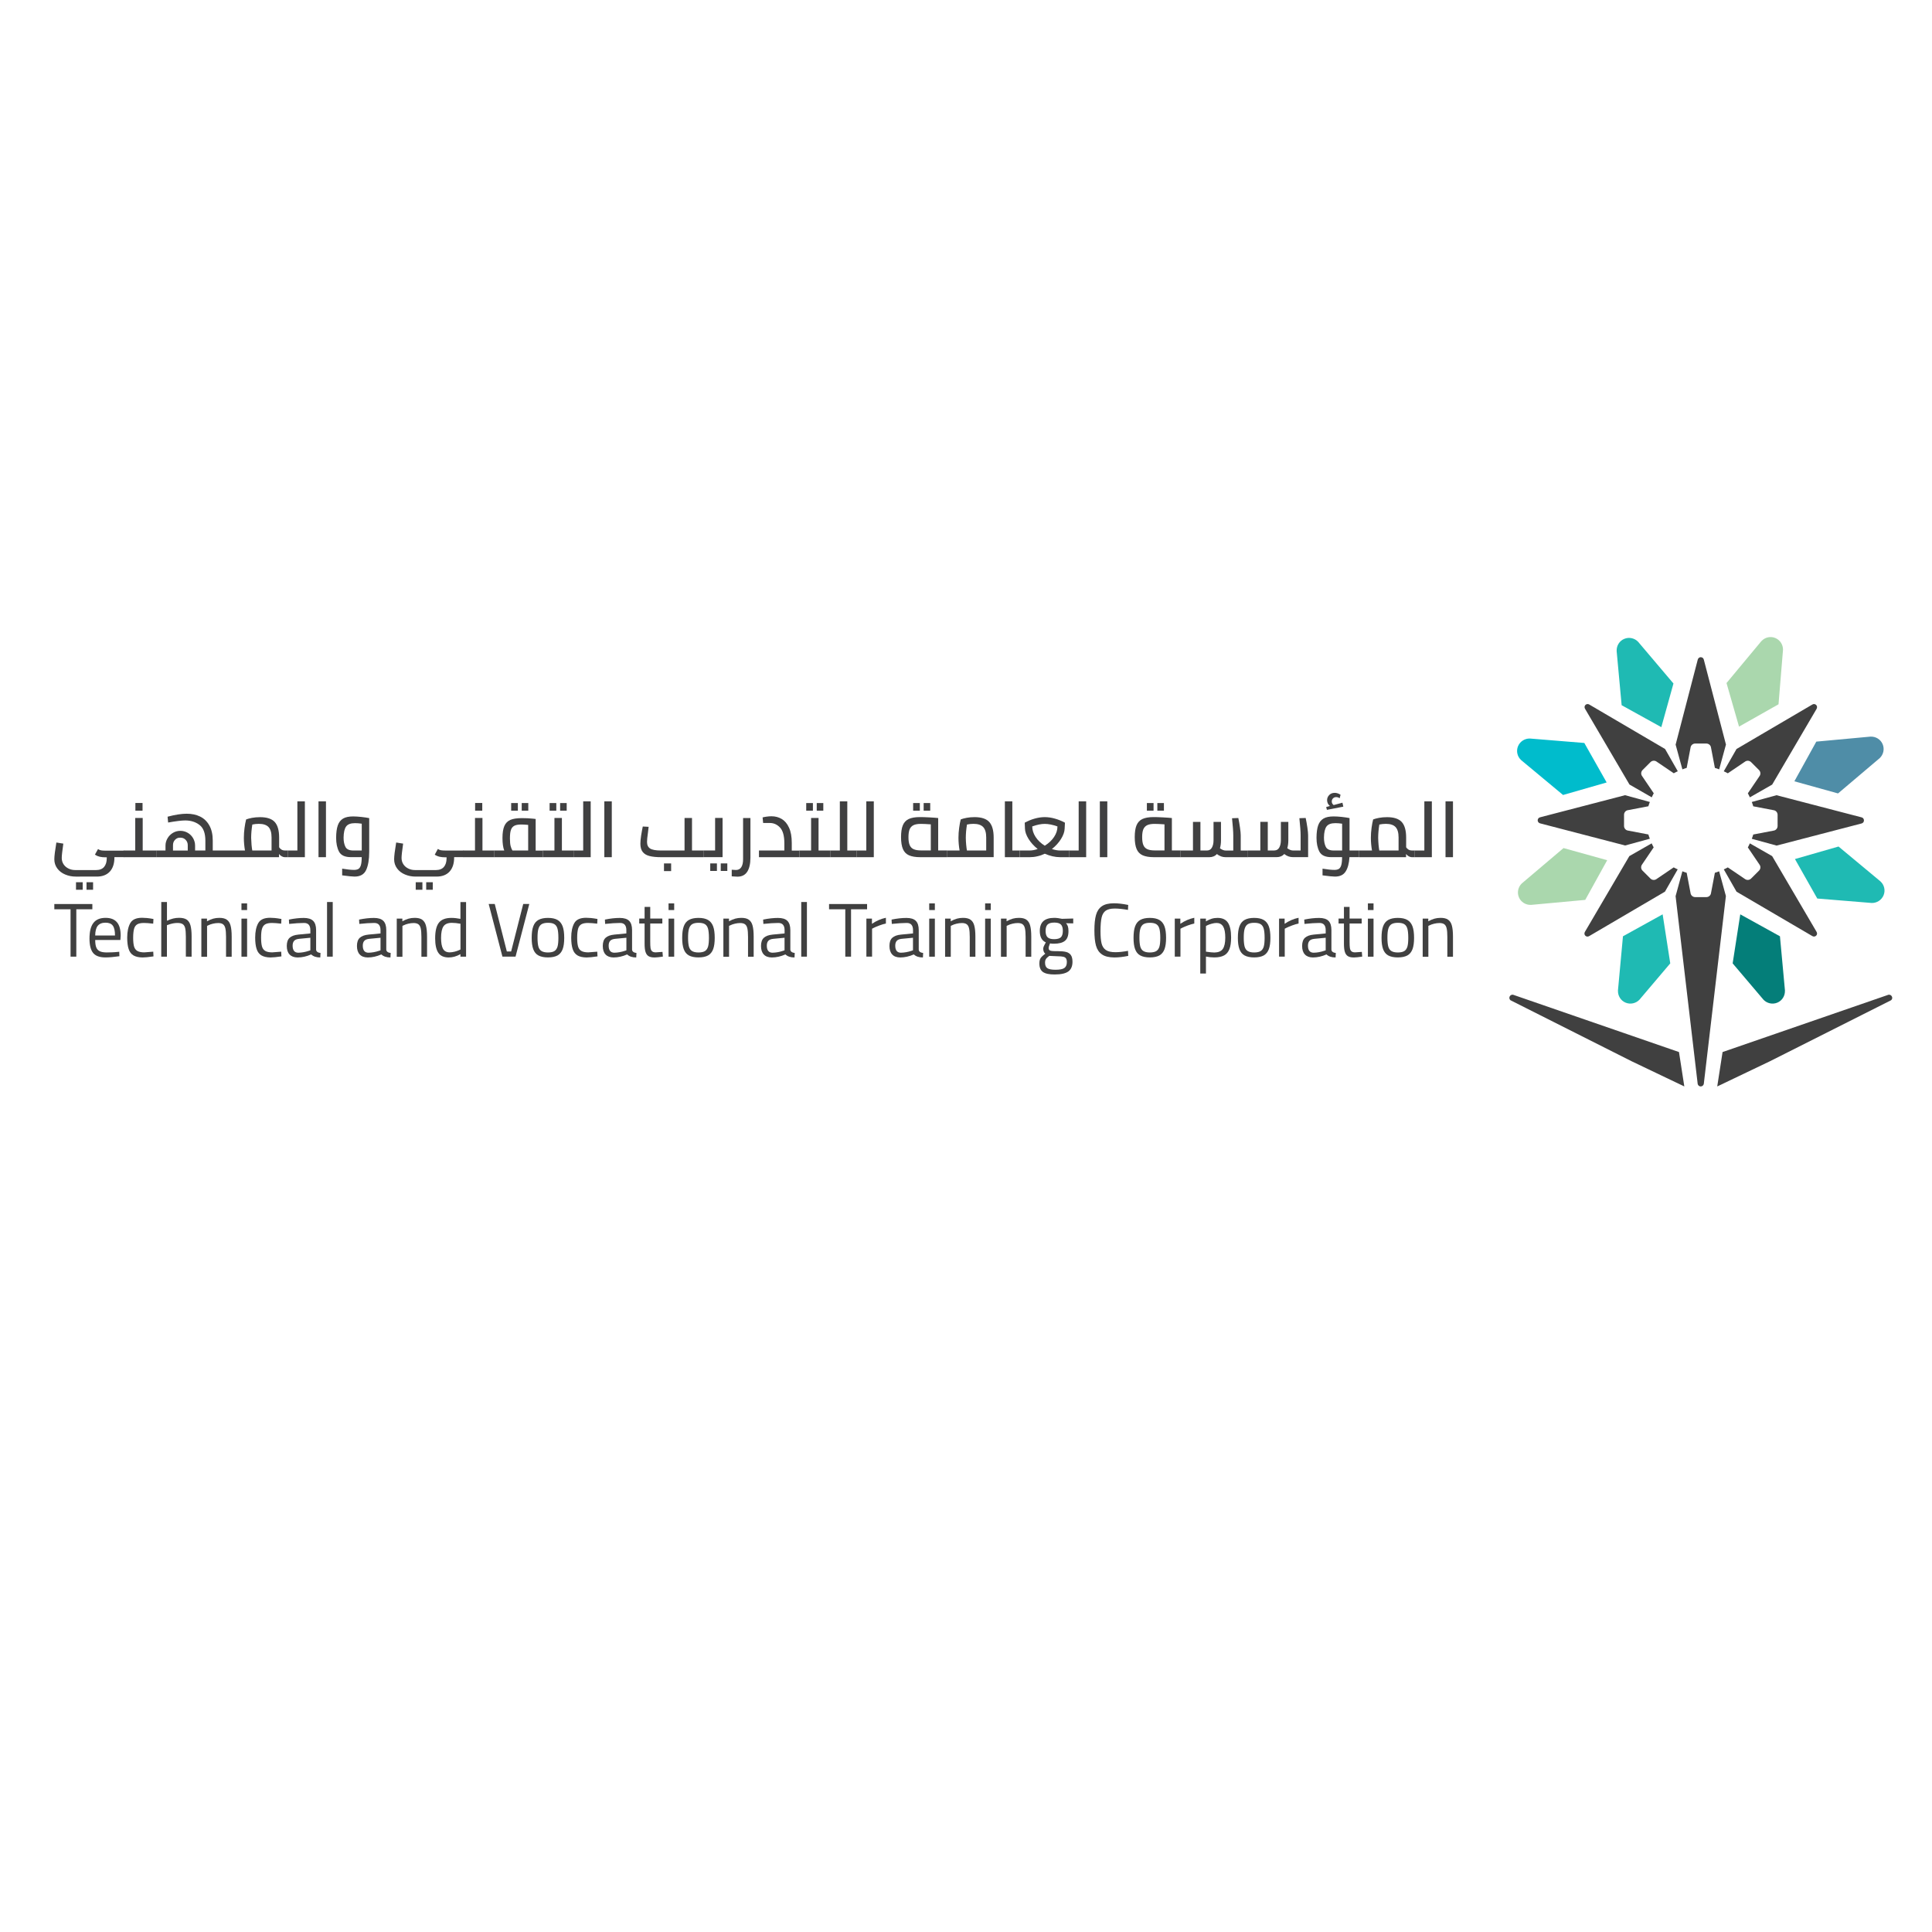 <?xml version="1.0" encoding="utf-8"?>
<!-- Generator: Adobe Illustrator 28.0.0, SVG Export Plug-In . SVG Version: 6.00 Build 0)  -->
<svg version="1.1" id="Layer_1" xmlns="http://www.w3.org/2000/svg" xmlns:xlink="http://www.w3.org/1999/xlink" x="0px" y="0px"
	 viewBox="0 0 500 500" style="enable-background:new 0 0 500 500;" xml:space="preserve">
<style type="text/css">
	.st0{fill:#404040;}
	.st1{fill:#404041;}
	.st2{fill:#AAD7AD;}
	.st3{fill:#4F8DA7;}
	.st4{fill:#1FBAB3;}
	.st5{fill:#047E79;}
	.st6{fill:#00BCCC;}
</style>
<g>
	<g>
		<g>
			<path class="st0" d="M18.26,235.32h-4.2v-1.36h9.84v1.36h-4.15v12.26h-1.49V235.32z"/>
			<path class="st0" d="M24.09,246.61c-0.62-0.77-0.93-2.01-0.93-3.69c0-1.83,0.33-3.18,1.01-4.06c0.66-0.87,1.72-1.32,3.15-1.32
				c1.32,0,2.29,0.38,2.94,1.13c0.65,0.75,0.97,1.91,0.97,3.48l-0.08,1.12h-6.51c0,0.82,0.09,1.45,0.27,1.91
				c0.18,0.45,0.48,0.79,0.91,1c0.42,0.2,1.02,0.31,1.78,0.31c0.38,0,0.82-0.01,1.32-0.03s0.95-0.04,1.36-0.09l0.58-0.06l0.04,1.16
				c-1.46,0.21-2.67,0.31-3.62,0.31C25.78,247.78,24.72,247.39,24.09,246.61z M29.76,242.09c0-1.2-0.19-2.05-0.58-2.55
				c-0.38-0.51-1.01-0.75-1.87-0.75c-0.91,0-1.57,0.27-2.01,0.8c-0.43,0.53-0.65,1.37-0.66,2.51h5.12V242.09z"/>
			<path class="st0" d="M34.54,247.26c-0.58-0.34-1-0.9-1.24-1.64c-0.25-0.74-0.38-1.73-0.38-2.97c0-1.56,0.27-2.81,0.79-3.74
				c0.52-0.93,1.54-1.39,3.06-1.39c0.4,0,0.8,0.02,1.22,0.06c0.42,0.04,1,0.12,1.72,0.25l-0.06,1.21c-1.04-0.12-1.83-0.18-2.38-0.18
				c-0.75,0-1.32,0.11-1.73,0.34c-0.4,0.23-0.69,0.62-0.84,1.16c-0.15,0.54-0.24,1.32-0.24,2.34c0,0.96,0.08,1.7,0.23,2.24
				c0.15,0.53,0.44,0.92,0.85,1.16c0.41,0.24,1.02,0.37,1.8,0.37l2.32-0.18l0.06,1.22c-1.26,0.19-2.2,0.28-2.83,0.28
				C35.9,247.78,35.12,247.6,34.54,247.26z"/>
			<path class="st0" d="M41.74,233.44h1.47v4.85c0.58-0.27,1.12-0.45,1.61-0.58c0.49-0.12,1-0.18,1.51-0.18
				c0.85,0,1.52,0.15,1.98,0.46c0.46,0.31,0.8,0.81,0.99,1.51c0.19,0.7,0.29,1.65,0.29,2.88v5.2H48.1v-5.16
				c0-0.97-0.06-1.7-0.17-2.19c-0.11-0.49-0.32-0.84-0.63-1.05c-0.31-0.21-0.76-0.32-1.37-0.32c-0.75,0-1.53,0.15-2.35,0.45
				l-0.38,0.14v8.14h-1.47L41.74,233.44z"/>
			<path class="st0" d="M52.11,237.74h1.46v0.69c0.59-0.33,1.13-0.55,1.63-0.69c0.49-0.13,1.01-0.2,1.55-0.2
				c0.84,0,1.49,0.15,1.95,0.48c0.46,0.32,0.79,0.82,0.97,1.51c0.19,0.69,0.29,1.65,0.29,2.87v5.2H58.5v-5.16
				c0-0.93-0.06-1.65-0.17-2.15s-0.31-0.86-0.6-1.08c-0.29-0.22-0.71-0.33-1.26-0.33c-0.44,0-0.91,0.06-1.37,0.17
				c-0.46,0.11-0.84,0.24-1.13,0.39l-0.38,0.18v7.99h-1.48V237.74z"/>
			<path class="st0" d="M62.49,233.8h1.46v1.72h-1.46V233.8z M62.49,237.74h1.46v9.85h-1.46V237.74z"/>
			<path class="st0" d="M67.66,247.26c-0.58-0.34-1-0.9-1.24-1.64c-0.25-0.74-0.38-1.73-0.38-2.97c0-1.56,0.27-2.81,0.79-3.74
				s1.54-1.39,3.06-1.39c0.4,0,0.8,0.02,1.22,0.06c0.42,0.04,1,0.12,1.72,0.25l-0.06,1.21c-1.04-0.12-1.83-0.18-2.38-0.18
				c-0.75,0-1.32,0.11-1.73,0.34c-0.4,0.23-0.69,0.62-0.85,1.16c-0.17,0.54-0.24,1.32-0.24,2.34c0,0.96,0.08,1.7,0.23,2.24
				c0.15,0.53,0.44,0.92,0.85,1.16c0.41,0.24,1.02,0.37,1.8,0.37l2.32-0.18l0.06,1.22c-1.26,0.19-2.2,0.28-2.83,0.28
				C69.02,247.78,68.25,247.6,67.66,247.26z"/>
			<path class="st0" d="M74.93,247.01c-0.48-0.51-0.71-1.25-0.71-2.2c0-0.94,0.24-1.65,0.72-2.1c0.48-0.45,1.24-0.74,2.29-0.84
				l3.09-0.3v-0.84c0-1.25-0.54-1.87-1.62-1.87c-1.06,0-2.36,0.09-3.87,0.25l-0.06-1.12c1.41-0.29,2.69-0.43,3.84-0.43
				c1.12,0,1.93,0.25,2.44,0.76c0.51,0.51,0.76,1.31,0.76,2.41v5.04c0.04,0.49,0.42,0.77,1.14,0.86l-0.06,1.16
				c-1.04,0-1.82-0.27-2.35-0.79c-1.17,0.52-2.35,0.79-3.54,0.79C76.1,247.78,75.41,247.52,74.93,247.01z M79.87,246.09l0.45-0.15
				v-3.25l-2.91,0.28c-0.59,0.06-1.02,0.22-1.28,0.51c-0.27,0.29-0.4,0.71-0.4,1.26c0,1.21,0.5,1.82,1.49,1.82
				C78.11,246.54,79,246.38,79.87,246.09z"/>
			<path class="st0" d="M84.64,233.44h1.47v14.14h-1.47V233.44z"/>
			<path class="st0" d="M93.09,247.01c-0.48-0.51-0.71-1.25-0.71-2.2c0-0.94,0.24-1.65,0.72-2.1c0.48-0.45,1.24-0.74,2.29-0.84
				l3.09-0.3v-0.84c0-1.25-0.54-1.87-1.62-1.87c-1.06,0-2.36,0.09-3.87,0.25l-0.06-1.12c1.41-0.29,2.69-0.43,3.84-0.43
				c1.12,0,1.93,0.25,2.44,0.76c0.51,0.51,0.76,1.31,0.76,2.41v5.04c0.04,0.49,0.42,0.77,1.14,0.86l-0.06,1.16
				c-1.04,0-1.82-0.27-2.35-0.79c-1.17,0.52-2.35,0.79-3.54,0.79C94.25,247.78,93.56,247.52,93.09,247.01z M98.03,246.09l0.45-0.15
				v-3.25l-2.91,0.28c-0.59,0.06-1.02,0.22-1.28,0.51c-0.27,0.29-0.4,0.71-0.4,1.26c0,1.21,0.5,1.82,1.49,1.82
				C96.27,246.54,97.15,246.38,98.03,246.09z"/>
			<path class="st0" d="M102.67,237.74h1.46v0.69c0.59-0.33,1.13-0.55,1.63-0.69c0.49-0.13,1.01-0.2,1.55-0.2
				c0.84,0,1.49,0.15,1.95,0.48c0.45,0.32,0.79,0.82,0.97,1.51c0.19,0.69,0.29,1.65,0.29,2.87v5.2h-1.46v-5.16
				c0-0.93-0.06-1.65-0.17-2.15s-0.31-0.86-0.6-1.08c-0.29-0.22-0.71-0.33-1.26-0.33c-0.44,0-0.91,0.06-1.37,0.17
				s-0.84,0.24-1.13,0.39l-0.38,0.18v7.99h-1.47v-9.85H102.67z"/>
			<path class="st0" d="M113.43,246.57c-0.54-0.81-0.81-2.05-0.81-3.73c0-1.88,0.32-3.23,0.97-4.05c0.65-0.83,1.73-1.24,3.22-1.24
				c0.75,0,1.53,0.09,2.35,0.25v-4.35h1.46v14.14h-1.46v-0.66c-1.01,0.58-2.03,0.86-3.06,0.86
				C114.86,247.78,113.96,247.38,113.43,246.57z M117.63,246.3c0.44-0.11,0.83-0.24,1.14-0.39l0.4-0.18v-6.67
				c-0.85-0.15-1.59-0.23-2.22-0.23c-1.04,0-1.76,0.3-2.18,0.91c-0.41,0.6-0.62,1.6-0.62,2.99c0,1.27,0.17,2.21,0.5,2.82
				c0.33,0.61,0.92,0.92,1.74,0.92C116.76,246.46,117.17,246.41,117.63,246.3z"/>
			<path class="st0" d="M126.47,233.95h1.57l3.13,12.29h1.11l3.13-12.29h1.57l-3.56,13.63h-3.39L126.47,233.95z"/>
			<path class="st0" d="M139.32,247.26c-0.62-0.34-1.05-0.89-1.32-1.63c-0.27-0.73-0.4-1.7-0.4-2.91c0-1.25,0.13-2.25,0.41-3
				c0.28-0.75,0.72-1.31,1.34-1.65c0.62-0.34,1.44-0.52,2.46-0.52c1.04,0,1.86,0.18,2.47,0.53c0.61,0.35,1.05,0.91,1.33,1.65
				c0.28,0.75,0.41,1.75,0.41,2.99c0,1.21-0.13,2.18-0.4,2.91c-0.27,0.73-0.7,1.27-1.31,1.63c-0.61,0.34-1.45,0.52-2.51,0.52
				C140.77,247.78,139.94,247.6,139.32,247.26z M143.49,246.13c0.38-0.24,0.64-0.63,0.8-1.16c0.15-0.53,0.22-1.28,0.22-2.26
				c0-1.02-0.08-1.82-0.23-2.36c-0.15-0.55-0.42-0.94-0.81-1.18s-0.93-0.35-1.64-0.35c-0.71,0-1.26,0.12-1.65,0.35
				c-0.39,0.23-0.66,0.63-0.83,1.18s-0.24,1.34-0.24,2.36c0,0.96,0.08,1.7,0.22,2.25c0.15,0.54,0.42,0.93,0.81,1.17
				c0.39,0.24,0.95,0.37,1.68,0.37C142.57,246.49,143.12,246.37,143.49,246.13z"/>
			<path class="st0" d="M149.45,247.26c-0.58-0.34-1-0.9-1.24-1.64c-0.25-0.74-0.38-1.73-0.38-2.97c0-1.56,0.27-2.81,0.79-3.74
				s1.54-1.39,3.06-1.39c0.4,0,0.8,0.02,1.22,0.06c0.42,0.04,1,0.12,1.72,0.25l-0.06,1.21c-1.04-0.12-1.83-0.18-2.38-0.18
				c-0.75,0-1.32,0.11-1.73,0.34c-0.4,0.23-0.69,0.62-0.84,1.16c-0.15,0.54-0.24,1.32-0.24,2.34c0,0.96,0.08,1.7,0.23,2.24
				c0.15,0.53,0.44,0.92,0.85,1.16c0.41,0.24,1.02,0.37,1.8,0.37l2.32-0.18l0.06,1.22c-1.26,0.19-2.2,0.28-2.83,0.28
				C150.8,247.78,150.03,247.6,149.45,247.26z"/>
			<path class="st0" d="M156.71,247.01c-0.48-0.51-0.71-1.25-0.71-2.2c0-0.94,0.24-1.65,0.72-2.1c0.48-0.45,1.24-0.74,2.29-0.84
				l3.09-0.3v-0.84c0-1.25-0.54-1.87-1.62-1.87c-1.06,0-2.36,0.09-3.87,0.25l-0.06-1.12c1.41-0.29,2.69-0.43,3.84-0.43
				c1.12,0,1.93,0.25,2.44,0.76c0.51,0.51,0.75,1.31,0.75,2.41v5.04c0.04,0.49,0.42,0.77,1.14,0.86l-0.06,1.16
				c-1.04,0-1.82-0.27-2.35-0.79c-1.17,0.52-2.35,0.79-3.54,0.79C157.87,247.78,157.19,247.52,156.71,247.01z M161.66,246.09
				l0.45-0.15v-3.25l-2.91,0.28c-0.59,0.06-1.02,0.22-1.28,0.51c-0.27,0.29-0.4,0.71-0.4,1.26c0,1.21,0.5,1.82,1.49,1.82
				C159.9,246.54,160.77,246.38,161.66,246.09z"/>
			<path class="st0" d="M167.87,247.47c-0.38-0.22-0.64-0.59-0.81-1.11c-0.17-0.52-0.24-1.24-0.24-2.18V239h-1.39v-1.28h1.39v-3.01
				h1.46v3.01h3.13V239h-3.13v4.7c0,0.73,0.02,1.28,0.08,1.65c0.06,0.37,0.18,0.64,0.39,0.83c0.2,0.19,0.52,0.29,0.95,0.29
				l1.75-0.12l0.1,1.22c-0.93,0.14-1.64,0.22-2.1,0.22C168.77,247.8,168.25,247.69,167.87,247.47z"/>
			<path class="st0" d="M173.02,233.8h1.46v1.72h-1.46V233.8z M173.02,237.74h1.46v9.85h-1.46V237.74z"/>
			<path class="st0" d="M178.27,247.26c-0.62-0.34-1.05-0.89-1.32-1.63c-0.27-0.73-0.4-1.7-0.4-2.91c0-1.25,0.13-2.25,0.41-3
				c0.28-0.75,0.72-1.31,1.34-1.65c0.62-0.34,1.44-0.52,2.46-0.52c1.04,0,1.86,0.18,2.47,0.53s1.05,0.91,1.33,1.65
				c0.28,0.75,0.41,1.75,0.41,2.99c0,1.21-0.13,2.18-0.4,2.91c-0.27,0.73-0.7,1.27-1.31,1.63c-0.61,0.34-1.45,0.52-2.51,0.52
				C179.72,247.78,178.89,247.6,178.27,247.26z M182.45,246.13c0.38-0.24,0.64-0.63,0.8-1.16c0.15-0.53,0.22-1.28,0.22-2.26
				c0-1.02-0.08-1.82-0.23-2.36c-0.15-0.55-0.43-0.94-0.81-1.18c-0.38-0.23-0.93-0.35-1.64-0.35s-1.26,0.12-1.65,0.35
				s-0.66,0.63-0.83,1.18c-0.17,0.55-0.24,1.34-0.24,2.36c0,0.96,0.08,1.7,0.22,2.25c0.15,0.54,0.42,0.93,0.81,1.17
				c0.39,0.24,0.95,0.37,1.68,0.37C181.52,246.49,182.07,246.37,182.45,246.13z"/>
			<path class="st0" d="M187.2,237.74h1.46v0.69c0.59-0.33,1.13-0.55,1.63-0.69c0.49-0.13,1.01-0.2,1.55-0.2
				c0.84,0,1.49,0.15,1.95,0.48c0.46,0.32,0.79,0.82,0.97,1.51c0.19,0.69,0.29,1.65,0.29,2.87v5.2h-1.46v-5.16
				c0-0.93-0.06-1.65-0.17-2.15c-0.11-0.5-0.31-0.86-0.6-1.08c-0.29-0.22-0.71-0.33-1.26-0.33c-0.44,0-0.91,0.06-1.37,0.17
				c-0.46,0.11-0.84,0.24-1.13,0.39l-0.38,0.18v7.99h-1.47v-9.85H187.2z"/>
			<path class="st0" d="M197.66,247.01c-0.48-0.51-0.71-1.25-0.71-2.2c0-0.94,0.24-1.65,0.72-2.1c0.48-0.45,1.24-0.74,2.29-0.84
				l3.09-0.3v-0.84c0-1.25-0.54-1.87-1.62-1.87c-1.06,0-2.36,0.09-3.87,0.25l-0.06-1.12c1.41-0.29,2.69-0.43,3.84-0.43
				c1.12,0,1.93,0.25,2.44,0.76c0.51,0.51,0.76,1.31,0.76,2.41v5.04c0.04,0.49,0.42,0.77,1.14,0.86l-0.06,1.16
				c-1.04,0-1.82-0.27-2.35-0.79c-1.17,0.52-2.35,0.79-3.54,0.79C198.82,247.78,198.12,247.52,197.66,247.01z M202.59,246.09
				l0.45-0.15v-3.25l-2.91,0.28c-0.59,0.06-1.02,0.22-1.28,0.51c-0.27,0.29-0.4,0.71-0.4,1.26c0,1.21,0.5,1.82,1.49,1.82
				C200.83,246.54,201.72,246.38,202.59,246.09z"/>
			<path class="st0" d="M207.36,233.44h1.47v14.14h-1.47V233.44z"/>
			<path class="st0" d="M218.76,235.32h-4.2v-1.36h9.84v1.36h-4.15v12.26h-1.49V235.32z"/>
			<path class="st0" d="M224.2,237.74h1.46v1.34c1.13-0.77,2.34-1.3,3.61-1.56v1.49c-0.51,0.1-1.06,0.27-1.66,0.49
				c-0.6,0.22-1.07,0.42-1.43,0.6l-0.49,0.25v7.23h-1.47v-9.84H224.2z"/>
			<path class="st0" d="M230.9,247.01c-0.48-0.51-0.71-1.25-0.71-2.2c0-0.94,0.24-1.65,0.72-2.1c0.48-0.45,1.24-0.74,2.29-0.84
				l3.09-0.3v-0.84c0-1.25-0.54-1.87-1.62-1.87c-1.06,0-2.36,0.09-3.87,0.25l-0.06-1.12c1.41-0.29,2.69-0.43,3.84-0.43
				c1.12,0,1.93,0.25,2.44,0.76s0.75,1.31,0.75,2.41v5.04c0.04,0.49,0.42,0.77,1.14,0.86l-0.06,1.16c-1.04,0-1.82-0.27-2.35-0.79
				c-1.17,0.52-2.35,0.79-3.54,0.79C232.05,247.78,231.36,247.52,230.9,247.01z M235.83,246.09l0.45-0.15v-3.25l-2.91,0.28
				c-0.59,0.06-1.02,0.22-1.28,0.51c-0.27,0.29-0.4,0.71-0.4,1.26c0,1.21,0.5,1.82,1.49,1.82
				C234.07,246.54,234.96,246.38,235.83,246.09z"/>
			<path class="st0" d="M240.48,233.8h1.46v1.72h-1.46V233.8z M240.48,237.74h1.46v9.85h-1.46V237.74z"/>
			<path class="st0" d="M244.58,237.74h1.46v0.69c0.59-0.33,1.13-0.55,1.63-0.69c0.49-0.13,1.01-0.2,1.55-0.2
				c0.84,0,1.49,0.15,1.95,0.48c0.46,0.32,0.79,0.82,0.97,1.51c0.19,0.69,0.29,1.65,0.29,2.87v5.2h-1.46v-5.16
				c0-0.93-0.06-1.65-0.17-2.15c-0.11-0.5-0.31-0.86-0.6-1.08c-0.29-0.22-0.71-0.33-1.26-0.33c-0.44,0-0.91,0.06-1.37,0.17
				c-0.46,0.11-0.84,0.24-1.13,0.39l-0.38,0.18v7.99h-1.47v-9.85H244.58z"/>
			<path class="st0" d="M254.95,233.8h1.46v1.72h-1.46V233.8z M254.95,237.74h1.46v9.85h-1.46V237.74z"/>
			<path class="st0" d="M259.04,237.74h1.46v0.69c0.59-0.33,1.13-0.55,1.63-0.69c0.49-0.13,1.01-0.2,1.55-0.2
				c0.84,0,1.49,0.15,1.95,0.48c0.46,0.32,0.79,0.82,0.97,1.51c0.19,0.69,0.29,1.65,0.29,2.87v5.2h-1.46v-5.16
				c0-0.93-0.06-1.65-0.17-2.15s-0.31-0.86-0.6-1.08c-0.29-0.22-0.71-0.33-1.26-0.33c-0.44,0-0.91,0.06-1.37,0.17
				s-0.84,0.24-1.13,0.39l-0.38,0.18v7.99h-1.47v-9.85H259.04z"/>
			<path class="st0" d="M269.91,251.55c-0.61-0.44-0.92-1.17-0.92-2.19c0-0.42,0.04-0.76,0.14-1.03s0.25-0.51,0.46-0.72
				c0.21-0.21,0.52-0.48,0.94-0.81c-0.19-0.12-0.32-0.3-0.41-0.53c-0.09-0.23-0.13-0.49-0.13-0.75c0-0.17,0.04-0.35,0.12-0.56
				c0.08-0.2,0.27-0.56,0.55-1.07c-1.04-0.45-1.56-1.44-1.56-2.96c0-1.14,0.31-1.99,0.93-2.55c0.62-0.55,1.55-0.84,2.8-0.84
				c0.61,0,1.27,0.09,2.01,0.25l2.91-0.08v1.26l-1.87-0.04c0.22,0.22,0.39,0.5,0.49,0.82s0.15,0.73,0.15,1.23c0,1.17-0.3,2-0.91,2.5
				c-0.61,0.5-1.56,0.75-2.86,0.75c-0.41,0-0.74-0.02-1.01-0.08c-0.11,0.27-0.19,0.49-0.25,0.69c-0.07,0.2-0.1,0.37-0.1,0.51
				c0,0.34,0.13,0.56,0.41,0.66c0.27,0.1,0.69,0.15,1.25,0.15h0.76c0.86,0,1.56,0.07,2.09,0.2s0.94,0.4,1.23,0.8
				c0.29,0.4,0.43,0.99,0.43,1.74c0,1.14-0.35,1.97-1.06,2.5c-0.71,0.52-1.88,0.79-3.51,0.79
				C271.56,252.21,270.52,251.98,269.91,251.55z M275.45,250.52c0.43-0.3,0.65-0.81,0.65-1.53c0-0.42-0.08-0.74-0.22-0.95
				c-0.14-0.21-0.39-0.37-0.73-0.44c-0.34-0.08-0.83-0.12-1.47-0.12l-2.13-0.1c-0.43,0.31-0.73,0.59-0.87,0.83
				c-0.15,0.23-0.22,0.55-0.22,0.94c0,0.69,0.2,1.15,0.6,1.42c0.4,0.27,1.11,0.4,2.11,0.4
				C274.26,250.97,275.02,250.82,275.45,250.52z M274.55,242.57c0.34-0.33,0.51-0.89,0.51-1.67c0-0.77-0.17-1.33-0.51-1.65
				c-0.34-0.33-0.91-0.49-1.69-0.49c-0.82,0-1.39,0.17-1.74,0.5c-0.34,0.33-0.52,0.89-0.52,1.66s0.18,1.33,0.52,1.65
				c0.34,0.33,0.92,0.49,1.73,0.49C273.63,243.05,274.21,242.89,274.55,242.57z"/>
			<path class="st0" d="M285.18,247c-0.75-0.52-1.26-1.27-1.54-2.27s-0.41-2.31-0.41-3.96c0-1.63,0.13-2.94,0.41-3.95
				s0.77-1.76,1.51-2.28s1.77-0.77,3.14-0.77c1.06,0,2.29,0.14,3.69,0.43l-0.06,1.28c-1.33-0.23-2.47-0.35-3.43-0.35
				c-1.03,0-1.8,0.19-2.32,0.55s-0.89,0.96-1.07,1.77c-0.19,0.82-0.29,1.99-0.29,3.54c0,1.34,0.09,2.39,0.27,3.14
				c0.18,0.75,0.54,1.33,1.1,1.72c0.55,0.39,1.38,0.58,2.5,0.58c0.91,0,1.99-0.12,3.25-0.35l0.06,1.3
				c-1.35,0.28-2.55,0.41-3.59,0.41C286.99,247.78,285.93,247.52,285.18,247z"/>
			<path class="st0" d="M295.08,247.26c-0.62-0.34-1.05-0.89-1.32-1.63c-0.27-0.73-0.4-1.7-0.4-2.91c0-1.25,0.13-2.25,0.41-3
				c0.28-0.75,0.72-1.31,1.34-1.65c0.62-0.34,1.44-0.52,2.46-0.52c1.04,0,1.86,0.18,2.47,0.53c0.61,0.35,1.05,0.91,1.33,1.65
				c0.28,0.75,0.41,1.75,0.41,2.99c0,1.21-0.13,2.18-0.4,2.91c-0.27,0.73-0.7,1.27-1.31,1.63c-0.61,0.34-1.45,0.52-2.51,0.52
				C296.54,247.78,295.7,247.6,295.08,247.26z M299.26,246.13c0.38-0.24,0.64-0.63,0.8-1.16c0.15-0.53,0.22-1.28,0.22-2.26
				c0-1.02-0.08-1.82-0.23-2.36c-0.15-0.55-0.42-0.94-0.81-1.18c-0.38-0.23-0.93-0.35-1.64-0.35s-1.26,0.12-1.65,0.35
				c-0.39,0.23-0.66,0.63-0.83,1.18c-0.17,0.55-0.24,1.34-0.24,2.36c0,0.96,0.08,1.7,0.22,2.25c0.15,0.54,0.42,0.93,0.81,1.17
				s0.95,0.37,1.68,0.37C298.33,246.49,298.88,246.37,299.26,246.13z"/>
			<path class="st0" d="M304.01,237.74h1.46v1.34c1.13-0.77,2.34-1.3,3.61-1.56v1.49c-0.51,0.1-1.06,0.27-1.66,0.49
				c-0.6,0.22-1.07,0.42-1.43,0.6l-0.49,0.25v7.23h-1.47v-9.84H304.01z"/>
			<path class="st0" d="M310.63,237.74h1.46v0.71c0.51-0.3,1.01-0.53,1.48-0.68c0.48-0.15,0.99-0.22,1.53-0.22
				c1.22,0,2.11,0.4,2.67,1.21c0.55,0.81,0.84,2.09,0.84,3.85c0,1.25-0.14,2.25-0.43,3c-0.29,0.75-0.75,1.31-1.38,1.65
				s-1.47,0.52-2.55,0.52c-0.73,0-1.45-0.08-2.15-0.22v4.39h-1.47L310.63,237.74L310.63,237.74z M316.45,245.6
				c0.43-0.61,0.65-1.58,0.65-2.93c0-1.34-0.19-2.3-0.56-2.91c-0.38-0.6-0.94-0.9-1.7-0.9c-0.38,0-0.79,0.07-1.23,0.19
				c-0.44,0.12-0.82,0.25-1.13,0.4l-0.38,0.2v6.64c0.97,0.14,1.69,0.22,2.17,0.22C315.29,246.49,316.02,246.2,316.45,245.6z"/>
			<path class="st0" d="M322.08,247.26c-0.62-0.34-1.05-0.89-1.32-1.63c-0.27-0.73-0.4-1.7-0.4-2.91c0-1.25,0.13-2.25,0.41-3
				c0.28-0.75,0.72-1.31,1.34-1.65c0.62-0.34,1.44-0.52,2.46-0.52c1.04,0,1.86,0.18,2.47,0.53s1.05,0.91,1.33,1.65
				c0.28,0.75,0.41,1.75,0.41,2.99c0,1.21-0.13,2.18-0.4,2.91c-0.27,0.73-0.7,1.27-1.31,1.63c-0.61,0.34-1.45,0.52-2.51,0.52
				C323.53,247.78,322.7,247.6,322.08,247.26z M326.26,246.13c0.38-0.24,0.64-0.63,0.8-1.16c0.15-0.53,0.22-1.28,0.22-2.26
				c0-1.02-0.08-1.82-0.23-2.36c-0.15-0.55-0.43-0.94-0.81-1.18c-0.38-0.23-0.93-0.35-1.64-0.35s-1.26,0.12-1.65,0.35
				s-0.66,0.63-0.83,1.18c-0.17,0.55-0.24,1.34-0.24,2.36c0,0.96,0.08,1.7,0.22,2.25c0.15,0.54,0.42,0.93,0.81,1.17
				s0.95,0.37,1.68,0.37C325.33,246.49,325.88,246.37,326.26,246.13z"/>
			<path class="st0" d="M331,237.74h1.46v1.34c1.13-0.77,2.34-1.3,3.61-1.56v1.49c-0.51,0.1-1.06,0.27-1.66,0.49
				c-0.6,0.22-1.07,0.42-1.43,0.6l-0.49,0.25v7.23h-1.47v-9.84H331z"/>
			<path class="st0" d="M337.7,247.01c-0.48-0.51-0.71-1.25-0.71-2.2c0-0.94,0.24-1.65,0.72-2.1c0.48-0.45,1.24-0.74,2.29-0.84
				l3.09-0.3v-0.84c0-1.25-0.54-1.87-1.62-1.87c-1.06,0-2.36,0.09-3.87,0.25l-0.06-1.12c1.41-0.29,2.69-0.43,3.84-0.43
				c1.12,0,1.93,0.25,2.44,0.76c0.51,0.51,0.75,1.31,0.75,2.41v5.04c0.04,0.49,0.42,0.77,1.14,0.86l-0.06,1.16
				c-1.04,0-1.82-0.27-2.35-0.79c-1.17,0.52-2.35,0.79-3.54,0.79C338.86,247.78,338.18,247.52,337.7,247.01z M342.64,246.09
				l0.45-0.15v-3.25l-2.91,0.28c-0.59,0.06-1.02,0.22-1.28,0.51c-0.27,0.29-0.4,0.71-0.4,1.26c0,1.21,0.5,1.82,1.49,1.82
				C340.89,246.54,341.76,246.38,342.64,246.09z"/>
			<path class="st0" d="M348.86,247.47c-0.38-0.22-0.64-0.59-0.81-1.11c-0.17-0.52-0.24-1.24-0.24-2.18V239h-1.39v-1.28h1.39v-3.01
				h1.46v3.01h3.13V239h-3.13v4.7c0,0.73,0.02,1.28,0.08,1.65c0.06,0.37,0.18,0.64,0.39,0.83c0.2,0.19,0.52,0.29,0.95,0.29
				l1.75-0.12l0.1,1.22c-0.93,0.14-1.64,0.22-2.1,0.22C349.75,247.8,349.23,247.69,348.86,247.47z"/>
			<path class="st0" d="M354.01,233.8h1.46v1.72h-1.46V233.8z M354.01,237.74h1.46v9.85h-1.46V237.74z"/>
			<path class="st0" d="M359.26,247.26c-0.62-0.34-1.05-0.89-1.32-1.63c-0.27-0.73-0.4-1.7-0.4-2.91c0-1.25,0.13-2.25,0.41-3
				c0.28-0.75,0.72-1.31,1.34-1.65c0.62-0.34,1.44-0.52,2.46-0.52c1.04,0,1.86,0.18,2.47,0.53c0.61,0.35,1.05,0.91,1.33,1.65
				c0.28,0.75,0.41,1.75,0.41,2.99c0,1.21-0.13,2.18-0.4,2.91c-0.27,0.73-0.7,1.27-1.31,1.63c-0.61,0.34-1.45,0.52-2.51,0.52
				C360.71,247.78,359.88,247.6,359.26,247.26z M363.44,246.13c0.38-0.24,0.64-0.63,0.8-1.16c0.15-0.53,0.22-1.28,0.22-2.26
				c0-1.02-0.08-1.82-0.23-2.36c-0.15-0.55-0.43-0.94-0.81-1.18c-0.38-0.23-0.93-0.35-1.64-0.35s-1.26,0.12-1.65,0.35
				s-0.66,0.63-0.83,1.18s-0.24,1.34-0.24,2.36c0,0.96,0.08,1.7,0.22,2.25c0.15,0.54,0.42,0.93,0.81,1.17s0.95,0.37,1.68,0.37
				C362.51,246.49,363.06,246.37,363.44,246.13z"/>
			<path class="st0" d="M368.18,237.74h1.46v0.69c0.59-0.33,1.13-0.55,1.63-0.69c0.49-0.13,1.01-0.2,1.55-0.2
				c0.84,0,1.49,0.15,1.95,0.48c0.46,0.32,0.79,0.82,0.97,1.51c0.19,0.69,0.29,1.65,0.29,2.87v5.2h-1.46v-5.16
				c0-0.93-0.06-1.65-0.17-2.15c-0.11-0.5-0.31-0.86-0.6-1.08c-0.29-0.22-0.71-0.33-1.26-0.33c-0.44,0-0.91,0.06-1.37,0.17
				c-0.46,0.11-0.84,0.24-1.13,0.39l-0.38,0.18v7.99h-1.47v-9.85H368.18z"/>
		</g>
		<g>
			<g>
				<path class="st1" d="M32.11,221.83h-2.5v0.1c0,1.56-0.4,2.77-1.18,3.63c-0.8,0.86-1.91,1.3-3.38,1.3H19.6
					c-0.97,0-1.88-0.18-2.73-0.54c-0.84-0.35-1.53-0.87-2.04-1.56s-0.77-1.48-0.77-2.38c0-0.81,0.18-2.26,0.53-4.34l1.8,0.29
					c-0.27,1.87-0.41,3.1-0.41,3.7c0,0.61,0.15,1.15,0.46,1.63s0.73,0.84,1.27,1.11c0.53,0.27,1.13,0.4,1.77,0.4h5.41
					c0.91,0,1.59-0.28,2.05-0.81c0.45-0.54,0.69-1.3,0.69-2.25v-0.24h-0.37c-0.5,0-0.97-0.04-1.42-0.14
					c-0.44-0.1-0.87-0.28-1.28-0.54l0.81-1.46c0.27,0.19,0.54,0.31,0.83,0.35s0.69,0.07,1.22,0.07h4.65v1.7H32.11z M19.67,228.32
					h1.73v1.95h-1.73V228.32z M22.39,228.32h1.7v1.95h-1.7V228.32z"/>
				<path class="st1" d="M40.56,220.11v1.73h-8.58v-1.73h3.02v-8.42h1.93v8.42H40.56z M35.04,207.81h1.85v1.99h-1.85V207.81z"/>
				<path class="st1" d="M57,220.11v1.73H40.56v-1.73h2.27v-1.26c0-0.68,0.18-1.31,0.52-1.89c0.34-0.59,0.81-1.06,1.39-1.41
					c0.58-0.35,1.23-0.53,1.93-0.53s1.35,0.18,1.93,0.52c0.59,0.34,1.04,0.81,1.38,1.39c0.33,0.59,0.51,1.23,0.51,1.91v1.26h2.66
					v-2.53c0-1.95-0.51-3.31-1.52-4.08c-1.01-0.77-2.24-1.16-3.69-1.16c-0.93,0-2.41,0.18-4.43,0.54l-0.14-1.51
					c1.93-0.51,3.58-0.77,4.95-0.77c1.3,0,2.46,0.24,3.46,0.73c1.01,0.49,1.8,1.25,2.39,2.29c0.59,1.04,0.89,2.36,0.89,3.94v2.56
					C55.06,220.11,57,220.11,57,220.11z M45.31,217.33c-0.37,0.38-0.54,0.84-0.54,1.41v1.38h3.82v-1.39c0-0.54-0.18-1-0.54-1.38
					c-0.37-0.38-0.82-0.56-1.36-0.56C46.13,216.75,45.68,216.95,45.31,217.33z"/>
				<path class="st1" d="M74.47,220.11v1.73h-0.8c-0.24,0-0.5-0.08-0.77-0.23c-0.27-0.15-0.5-0.35-0.69-0.6v0.83H57v-1.73h6.4
					c-0.19-1.11-0.29-2.2-0.29-3.27c0-0.85,0.06-1.72,0.18-2.59c0.12-0.87,0.25-1.59,0.41-2.18c0.37-0.14,0.87-0.29,1.52-0.41
					c0.64-0.12,1.34-0.18,2.08-0.18c1.76,0,3.02,0.41,3.79,1.24c0.76,0.83,1.15,2.17,1.15,4.04v2.51c0.14,0.24,0.34,0.44,0.6,0.6
					c0.25,0.15,0.54,0.23,0.86,0.23H74.47z M65.1,218.66c0.06,0.6,0.12,1.08,0.19,1.45h4.99v-3.39c0-1.24-0.27-2.14-0.79-2.69
					c-0.52-0.54-1.35-0.82-2.49-0.82c-0.59,0-1.15,0.06-1.7,0.18c-0.2,1.25-0.3,2.39-0.3,3.45
					C65.02,217.45,65.05,218.05,65.1,218.66z"/>
				<path class="st1" d="M78.9,207.39v14.45h-4.43v-1.73h2.49v-12.72H78.9z"/>
				<path class="st1" d="M82.43,207.39h1.93v14.45h-1.93V207.39z"/>
				<path class="st1" d="M93.57,211.43c0.81,0.09,1.46,0.19,1.98,0.3v8.68c0,2.05-0.27,3.63-0.8,4.76
					c-0.53,1.13-1.53,1.69-2.99,1.69c-0.56,0-1.64-0.11-3.21-0.32v-1.73c1.33,0.22,2.35,0.32,3.07,0.32c0.46,0,0.83-0.08,1.12-0.24
					c0.29-0.17,0.5-0.49,0.65-0.96c0.14-0.48,0.22-1.18,0.22-2.1h-2.78c-1.57,0-2.6-0.48-3.1-1.44c-0.5-0.96-0.74-2.15-0.74-3.58
					c0.01-1.34,0.15-2.4,0.43-3.21c0.28-0.8,0.74-1.38,1.38-1.76c0.64-0.38,1.52-0.55,2.62-0.55
					C92.06,211.3,92.77,211.34,93.57,211.43z M89.4,219.17c0.32,0.63,1.01,0.94,2.05,0.94h2.17v-6.94c-0.66-0.1-1.25-0.14-1.76-0.14
					c-1.1,0-1.86,0.29-2.28,0.86c-0.42,0.58-0.64,1.53-0.66,2.87C88.91,217.73,89.08,218.53,89.4,219.17z"/>
				<path class="st1" d="M120.02,221.83h-2.49v0.1c0,1.56-0.4,2.77-1.18,3.63c-0.79,0.86-1.91,1.3-3.38,1.3h-5.43
					c-0.97,0-1.88-0.18-2.73-0.54c-0.84-0.35-1.53-0.87-2.04-1.56s-0.77-1.48-0.77-2.38c0-0.81,0.18-2.26,0.53-4.34l1.8,0.29
					c-0.27,1.87-0.41,3.1-0.41,3.7c0,0.61,0.15,1.15,0.46,1.63s0.73,0.84,1.27,1.11c0.53,0.27,1.13,0.4,1.77,0.4h5.41
					c0.91,0,1.59-0.28,2.05-0.81c0.46-0.54,0.69-1.3,0.69-2.25v-0.24h-0.37c-0.5,0-0.97-0.04-1.42-0.14
					c-0.44-0.1-0.87-0.28-1.27-0.54l0.81-1.49c0.27,0.19,0.54,0.31,0.83,0.35s0.69,0.07,1.22,0.07h4.65
					C120.02,220.1,120.02,221.83,120.02,221.83z M107.59,228.32h1.73v1.95h-1.73V228.32z M110.3,228.32h1.7v1.95h-1.7V228.32z"/>
				<path class="st1" d="M127.88,220.11v1.73h-7.97v-1.73h3.02v-8.42h1.93v8.42H127.88z M122.96,207.81h1.85v1.99h-1.85V207.81z"/>
				<path class="st1" d="M140.47,220.11v1.73h-12.6v-1.73h2.63c-0.31-0.77-0.46-1.85-0.46-3.24c0-1.34,0.17-2.38,0.49-3.11
					c0.32-0.74,0.84-1.26,1.55-1.57c0.71-0.31,1.7-0.46,2.98-0.46c1.05,0,2,0.04,2.86,0.14l0.71,0.08v8.18h1.85V220.11z M132.16,219
					c0.12,0.45,0.28,0.82,0.46,1.11h4.07v-6.63c-0.84-0.07-1.43-0.1-1.76-0.1c-0.81,0-1.43,0.11-1.85,0.34
					c-0.42,0.23-0.71,0.6-0.87,1.12c-0.17,0.51-0.24,1.24-0.24,2.17C131.97,217.88,132.04,218.55,132.16,219z M132.29,207.83h1.73
					v1.97h-1.73V207.83z M135.02,207.83h1.7v1.97h-1.7V207.83z"/>
				<path class="st1" d="M148.44,220.11v1.73h-7.97v-1.73h3.02v-8.42h1.93v8.42H148.44z M142.24,207.83h1.73v1.97h-1.73V207.83z
					 M144.96,207.83h1.7v1.97h-1.7V207.83z"/>
				<path class="st1" d="M152.87,207.39v14.45h-4.43v-1.73h2.49v-12.72H152.87z"/>
				<path class="st1" d="M156.4,207.39h1.93v14.45h-1.93V207.39z"/>
				<path class="st1" d="M182.05,220.11v1.73h-10.91c-1.24,0-2.26-0.1-3.04-0.3c-0.79-0.2-1.37-0.55-1.77-1.06s-0.6-1.22-0.6-2.13
					c0-0.56,0.07-1.26,0.19-2.09c0.13-0.83,0.28-1.62,0.43-2.36l1.52,0.08l-0.18,1.51c-0.17,1.14-0.24,1.94-0.24,2.41
					c0,0.79,0.27,1.35,0.79,1.69s1.46,0.52,2.81,0.52h6.11v-8.42h1.93v8.42H182.05z M171.84,223.45h1.85v1.99h-1.85V223.45z"/>
				<path class="st1" d="M187,211.68v10.15h-4.95v-1.73h3.02v-8.42H187z M183.81,223.45h1.73v1.95h-1.73V223.45z M186.53,223.45h1.7
					v1.95h-1.7V223.45z"/>
				<path class="st1" d="M189.86,226.83l-0.49-0.04v-1.7c0.44,0.04,0.81,0.06,1.1,0.06c0.61,0,1.07-0.24,1.38-0.73
					c0.31-0.49,0.46-1.17,0.46-2.05V211.7h1.9v10.25c0,1.59-0.28,2.81-0.83,3.66c-0.55,0.84-1.39,1.27-2.51,1.27
					C190.56,226.88,190.23,226.86,189.86,226.83z"/>
				<path class="st1" d="M206.89,220.11v1.73h-10.47v-1.73h6.57v-1.87c0-1.93-0.38-3.28-1.12-4.07c-0.74-0.79-1.62-1.18-2.61-1.18
					h-1.76l-0.14-1.44c0.2-0.07,0.53-0.13,1-0.2c0.46-0.07,0.9-0.1,1.3-0.1c0.97,0,1.86,0.23,2.65,0.7s1.43,1.22,1.89,2.25
					c0.48,1.03,0.71,2.35,0.71,3.96v1.97h1.99V220.11z"/>
				<path class="st1" d="M214.86,220.11v1.73h-7.97v-1.73h3.02v-8.42h1.93v8.42H214.86z M208.65,207.83h1.73v1.97h-1.73V207.83z
					 M211.37,207.83h1.7v1.97h-1.7V207.83z"/>
				<path class="st1" d="M221.72,220.11v1.73h-6.86v-1.73h2.49v-12.72h1.93v12.72H221.72z"/>
				<path class="st1" d="M226.14,207.39v14.45h-4.43v-1.73h2.49v-12.72H226.14z"/>
				<path class="st1" d="M245.05,220.11v1.73h-6.87c-1.24,0-2.22-0.17-2.94-0.49s-1.24-0.86-1.56-1.61
					c-0.32-0.74-0.49-1.77-0.49-3.09c0-1.28,0.15-2.3,0.46-3.06c0.31-0.75,0.82-1.3,1.52-1.63c0.71-0.33,1.67-0.5,2.9-0.5
					c0.6,0,1.42,0.02,2.46,0.08c1.04,0.06,1.8,0.11,2.27,0.17v8.38h2.26V220.11z M235.42,218.7c0.21,0.5,0.55,0.86,1.03,1.07
					c0.48,0.22,1.12,0.32,1.95,0.32h2.49v-6.75c-1.08-0.08-1.94-0.12-2.58-0.12c-0.8,0-1.43,0.11-1.89,0.33
					c-0.46,0.22-0.8,0.59-1.01,1.07c-0.2,0.5-0.3,1.16-0.3,2C235.1,217.52,235.21,218.2,235.42,218.7z M236.32,207.83h1.73v1.97
					h-1.73V207.83z M239.04,207.83h1.7v1.97h-1.7V207.83z"/>
				<path class="st1" d="M256.01,212.72c0.76,0.83,1.15,2.17,1.15,4.04v5.07h-12.11v-1.73h3.29c-0.19-1.11-0.29-2.2-0.29-3.27
					c0-0.85,0.06-1.72,0.18-2.59c0.12-0.87,0.25-1.59,0.41-2.18c0.37-0.14,0.87-0.29,1.52-0.41c0.64-0.12,1.34-0.18,2.08-0.18
					C253.99,211.48,255.25,211.89,256.01,212.72z M250.05,218.66c0.06,0.6,0.12,1.08,0.19,1.45h4.99v-3.39
					c0-1.24-0.27-2.14-0.79-2.69c-0.52-0.54-1.35-0.82-2.49-0.82c-0.59,0-1.15,0.06-1.7,0.18c-0.2,1.25-0.3,2.39-0.3,3.45
					C249.96,217.45,249.99,218.05,250.05,218.66z"/>
				<path class="st1" d="M263.91,220.11v1.73h-3.85v-14.45h1.93v12.72H263.91z"/>
				<path class="st1" d="M276.68,220.11v1.73h-2.29c-0.66,0-1.34-0.08-2.04-0.24c-0.7-0.17-1.35-0.39-1.96-0.66
					c-0.59,0.29-1.22,0.51-1.9,0.66c-0.69,0.17-1.36,0.24-2.01,0.24h-2.56v-1.73h2.49c0.69,0,1.41-0.13,2.14-0.39
					c-0.99-0.79-1.77-1.66-2.37-2.62c-0.59-0.96-0.9-1.85-0.92-2.65l-0.06-1.54c0.81-0.44,1.66-0.8,2.55-1.05
					c0.89-0.25,1.76-0.39,2.62-0.39c0.86,0,1.75,0.13,2.65,0.39c0.9,0.25,1.76,0.61,2.59,1.05l-0.08,1.54
					c-0.02,0.8-0.33,1.68-0.92,2.65c-0.59,0.96-1.38,1.84-2.38,2.62c0.74,0.25,1.46,0.39,2.15,0.39H276.68z M268.01,216.6
					c0.58,0.89,1.37,1.64,2.38,2.27c1.03-0.65,1.84-1.41,2.41-2.28c0.58-0.87,0.87-1.77,0.87-2.71c-1.24-0.44-2.34-0.66-3.29-0.66
					c-0.93,0-2.01,0.22-3.24,0.66C267.15,214.8,267.43,215.71,268.01,216.6z"/>
				<path class="st1" d="M281.1,207.39v14.45h-4.43v-1.73h2.49v-12.72H281.1z"/>
				<path class="st1" d="M284.64,207.39h1.93v14.45h-1.93V207.39z"/>
				<path class="st1" d="M305.53,220.11v1.73h-6.87c-1.24,0-2.22-0.17-2.94-0.49s-1.24-0.86-1.56-1.61
					c-0.32-0.74-0.49-1.77-0.49-3.09c0-1.28,0.15-2.3,0.46-3.06c0.31-0.75,0.82-1.3,1.52-1.63c0.71-0.33,1.67-0.5,2.9-0.5
					c0.6,0,1.42,0.02,2.46,0.08s1.8,0.11,2.27,0.17v8.38h2.26V220.11z M295.9,218.7c0.21,0.5,0.55,0.86,1.03,1.07
					c0.48,0.22,1.12,0.32,1.95,0.32h2.49v-6.75c-1.08-0.08-1.94-0.12-2.58-0.12c-0.8,0-1.43,0.11-1.89,0.33
					c-0.46,0.22-0.8,0.59-1.01,1.07c-0.2,0.5-0.3,1.16-0.3,2C295.59,217.52,295.69,218.2,295.9,218.7z M296.81,207.83h1.73v1.97
					h-1.73V207.83z M299.52,207.83h1.7v1.97h-1.7V207.83z"/>
				<path class="st1" d="M322.96,220.11v1.73h-5.77c-0.84,0-1.59-0.27-2.25-0.81c-0.5,0.54-1.16,0.81-1.97,0.81h-7.45v-1.73h3.22
					v-7.41h1.93v7.41h1.66c0.6,0,1.03-0.25,1.31-0.75c0.28-0.5,0.42-1.13,0.42-1.88v-4.77h1.93v4.75c0,0.77-0.09,1.46-0.27,2.07
					c0.19,0.14,0.42,0.29,0.69,0.41s0.54,0.18,0.81,0.18h1.95v-3.92c0-0.95-0.11-2.42-0.32-4.44l1.63-0.06
					c0.17,0.8,0.31,1.64,0.43,2.5c0.13,0.87,0.19,1.54,0.19,2v3.92h1.87V220.11z"/>
				<path class="st1" d="M338.35,214.18c0.13,0.87,0.19,1.54,0.19,2v5.65h-3.92c-0.84,0-1.59-0.27-2.25-0.81
					c-0.5,0.54-1.16,0.81-1.97,0.81h-7.45v-1.73h3.22v-7.41h1.93v7.41h1.66c0.6,0,1.03-0.25,1.31-0.75c0.28-0.5,0.42-1.13,0.42-1.88
					v-4.77h1.93v4.75c0,0.77-0.09,1.46-0.27,2.07c0.19,0.14,0.42,0.29,0.69,0.41c0.27,0.12,0.54,0.18,0.81,0.18h1.95v-3.92
					c0-0.95-0.11-2.42-0.32-4.44l1.63-0.06C338.08,212.48,338.22,213.32,338.35,214.18z"/>
				<path class="st1" d="M351.77,221.83h-2.53c-0.1,1.59-0.42,2.83-0.99,3.71c-0.56,0.89-1.48,1.32-2.77,1.32
					c-0.56,0-1.64-0.11-3.21-0.32v-1.73c1.33,0.22,2.35,0.32,3.07,0.32c0.45,0,0.83-0.08,1.12-0.24c0.29-0.17,0.5-0.49,0.65-0.96
					c0.14-0.48,0.22-1.18,0.22-2.1h-2.78c-1.57,0-2.6-0.48-3.1-1.44c-0.5-0.96-0.74-2.15-0.74-3.58c0.01-1.34,0.15-2.4,0.43-3.21
					c0.28-0.8,0.74-1.38,1.38-1.76c0.64-0.38,1.52-0.55,2.62-0.55c0.62,0,1.34,0.04,2.14,0.13c0.81,0.09,1.46,0.19,1.98,0.3v8.38
					h2.49v1.74H351.77z M343.12,219.17c0.32,0.63,1.01,0.94,2.05,0.94h2.17v-6.94c-0.66-0.1-1.25-0.14-1.76-0.14
					c-1.1,0-1.86,0.29-2.28,0.86c-0.42,0.58-0.64,1.53-0.66,2.87C342.64,217.73,342.8,218.53,343.12,219.17z M347.65,208.76
					l-4.24,0.83l-0.2-0.73l0.97-0.27c-0.24-0.19-0.43-0.42-0.55-0.68c-0.12-0.27-0.18-0.54-0.18-0.82c0-0.51,0.18-0.96,0.55-1.34
					c0.37-0.38,0.84-0.56,1.42-0.56c0.51,0,1.02,0.17,1.51,0.49l-0.22,0.91c-0.08-0.07-0.2-0.13-0.37-0.2
					c-0.17-0.07-0.34-0.1-0.53-0.1c-0.34,0-0.62,0.11-0.83,0.33c-0.22,0.22-0.32,0.49-0.32,0.8c0,0.38,0.17,0.69,0.49,0.93
					l2.27-0.61L347.65,208.76z"/>
				<path class="st1" d="M366.14,220.11v1.73h-0.79c-0.24,0-0.5-0.08-0.77-0.23c-0.27-0.15-0.5-0.35-0.69-0.6v0.83h-12.11v-1.73
					h3.29c-0.19-1.11-0.29-2.2-0.29-3.27c0-0.85,0.06-1.72,0.18-2.59c0.12-0.87,0.25-1.59,0.41-2.18c0.37-0.14,0.87-0.29,1.52-0.41
					c0.64-0.12,1.34-0.18,2.08-0.18c1.76,0,3.02,0.41,3.79,1.24c0.76,0.83,1.15,2.17,1.15,4.04v2.51c0.14,0.24,0.34,0.44,0.6,0.6
					c0.25,0.15,0.54,0.23,0.86,0.23H366.14z M356.77,218.66c0.06,0.6,0.12,1.08,0.19,1.45h4.99v-3.39c0-1.24-0.27-2.14-0.79-2.69
					c-0.52-0.54-1.35-0.82-2.49-0.82c-0.59,0-1.15,0.06-1.7,0.18c-0.2,1.25-0.3,2.39-0.3,3.45
					C356.68,217.45,356.72,218.05,356.77,218.66z"/>
				<path class="st1" d="M370.56,207.39v14.45h-4.43v-1.73h2.49v-12.72H370.56z"/>
				<path class="st1" d="M374.1,207.39h1.93v14.45h-1.93V207.39z"/>
			</g>
		</g>
	</g>
	<g>
		<g>
			<path class="st2" d="M461.44,168.17L461.44,168.17c0.02-1.3-0.73-2.53-2-3.06c-1.27-0.52-2.68-0.17-3.56,0.79l-0.01-0.01
				l-9.05,10.88l3.24,11.28l10.22-5.78L461.44,168.17z"/>
			<path class="st3" d="M486.49,196.18L486.49,196.18c0.93-0.9,1.27-2.31,0.74-3.58c-0.53-1.26-1.78-2-3.08-1.96v-0.01l-14.09,1.3
				l-5.68,10.27l11.3,3.14L486.49,196.18z"/>
			<path class="st4" d="M484.41,233.69L484.41,233.69c1.3,0.02,2.53-0.73,3.06-2c0.52-1.27,0.17-2.68-0.79-3.56h0.01l-10.88-9.05
				l-11.28,3.24l5.78,10.22L484.41,233.69z"/>
			<path class="st5" d="M456.4,258.74L456.4,258.74c0.9,0.93,2.31,1.27,3.58,0.74c1.26-0.53,2-1.78,1.96-3.08h0.01l-1.3-14.09
				l-10.27-5.68l-1.97,12.69L456.4,258.74z"/>
			<path class="st4" d="M424.27,258.74L424.27,258.74c-0.9,0.93-2.31,1.27-3.58,0.74c-1.26-0.53-2-1.78-1.96-3.08h-0.01l1.3-14.09
				l10.27-5.68l1.97,12.69L424.27,258.74z"/>
			<path class="st2" d="M393.83,228.64L393.83,228.64c-0.93,0.9-1.27,2.31-0.74,3.58c0.53,1.26,1.78,2,3.08,1.96v0.01l14.09-1.3
				l5.68-10.27l-11.3-3.14L393.83,228.64z"/>
			<path class="st6" d="M395.92,191.13L395.92,191.13c-1.3-0.02-2.53,0.73-3.06,2c-0.52,1.27-0.17,2.68,0.79,3.56h-0.01l10.88,9.05
				l11.28-3.24l-5.78-10.22L395.92,191.13z"/>
			<path class="st4" d="M423.93,166.08L423.93,166.08c-0.9-0.93-2.31-1.27-3.58-0.74c-1.26,0.53-2,1.78-1.96,3.08h-0.01l1.3,14.09
				l10.27,5.68l3.14-11.3L423.93,166.08z"/>
		</g>
		<path class="st0" d="M470.02,182.44c-0.28-0.28-0.7-0.3-1.02-0.09l-19.59,11.49l-3.3,5.77c0.35,0.17,0.72,0.32,1.05,0.52
			l4.41-2.99c0.48-0.38,1.17-0.34,1.61,0.1l2.05,2.05c0.43,0.43,0.48,1.12,0.1,1.61l-2.99,4.41c0.2,0.33,0.35,0.7,0.52,1.04
			l5.76-3.29h0.01l11.49-19.59C470.32,183.15,470.3,182.72,470.02,182.44z"/>
		<path class="st0" d="M390.69,257.92c0.12-0.28,0.42-0.54,0.87-0.49l42.96,14.84l1.38,8.9l-13.66-6.53l-31.33-15.78
			C390.58,258.58,390.58,258.19,390.69,257.92z"/>
		<path class="st0" d="M489.63,257.92c-0.12-0.28-0.42-0.54-0.87-0.49l-42.96,14.84l-1.38,8.9l13.66-6.53l31.33-15.78
			C489.76,258.58,489.76,258.19,489.63,257.92z"/>
		<path class="st0" d="M481.74,211.52l-21.98-5.72l-6.4,1.75c0.13,0.37,0.28,0.73,0.38,1.12l5.24,1c0.61,0.07,1.06,0.59,1.06,1.2
			v2.9c0,0.61-0.45,1.13-1.06,1.2l-5.24,1c-0.1,0.38-0.24,0.74-0.38,1.11l6.4,1.75v0.01l21.98-5.72c0.37-0.08,0.65-0.39,0.65-0.79
			C482.39,211.9,482.11,211.59,481.74,211.52z"/>
		<path class="st0" d="M470.12,241.15l-11.49-19.59l-5.77-3.3c-0.17,0.35-0.32,0.72-0.52,1.05l2.99,4.41
			c0.38,0.48,0.34,1.17-0.1,1.6l-2.05,2.05c-0.43,0.43-1.12,0.48-1.61,0.1l-4.41-2.99c-0.33,0.2-0.7,0.35-1.04,0.52l3.29,5.76h-0.01
			L469,242.24c0.32,0.21,0.74,0.19,1.02-0.09C470.3,241.88,470.32,241.46,470.12,241.15z"/>
		<path class="st0" d="M443.81,225.87l-1,5.24c-0.07,0.61-0.59,1.06-1.2,1.06h-2.9c-0.61,0-1.13-0.45-1.2-1.06l-1-5.24
			c-0.38-0.1-0.74-0.24-1.11-0.38l-1.75,6.4h-0.01l5.72,48.63c0.08,0.37,0.39,0.65,0.79,0.65c0.39,0,0.71-0.29,0.79-0.65l5.72-48.63
			l-1.75-6.4C444.56,225.63,444.2,225.77,443.81,225.87z"/>
		<path class="st0" d="M433.15,224.48l-4.41,2.99c-0.48,0.38-1.17,0.34-1.61-0.1l-2.05-2.05c-0.43-0.43-0.48-1.12-0.1-1.61
			l2.99-4.41c-0.2-0.33-0.35-0.7-0.52-1.04l-5.76,3.29h-0.01l-11.49,19.59c-0.21,0.32-0.19,0.74,0.09,1.02
			c0.28,0.28,0.7,0.3,1.02,0.09l19.59-11.49l3.3-5.77C433.85,224.83,433.49,224.68,433.15,224.48z"/>
		<path class="st0" d="M426.6,215.96l-5.24-1c-0.61-0.07-1.06-0.59-1.06-1.2v-2.9c0-0.61,0.45-1.13,1.06-1.2l5.24-1
			c0.1-0.38,0.24-0.74,0.38-1.11l-6.4-1.75v-0.01l-21.98,5.72c-0.37,0.08-0.65,0.39-0.65,0.79c0,0.39,0.29,0.71,0.65,0.79
			l21.98,5.72l6.4-1.75C426.84,216.7,426.7,216.33,426.6,215.96z"/>
		<path class="st0" d="M427.47,206.35c0.17-0.35,0.32-0.72,0.52-1.05l-2.99-4.41c-0.38-0.48-0.34-1.17,0.1-1.61l2.05-2.05
			c0.43-0.43,1.12-0.48,1.61-0.1l4.41,2.99c0.33-0.2,0.7-0.35,1.04-0.52l-3.29-5.76l0,0l-19.59-11.49
			c-0.32-0.21-0.74-0.19-1.02,0.09c-0.28,0.28-0.3,0.7-0.09,1.02l11.49,19.58L427.47,206.35z"/>
		<path class="st0" d="M436.51,198.73l1-5.24c0.07-0.61,0.59-1.06,1.2-1.06h2.9c0.61,0,1.13,0.45,1.2,1.06l1,5.24
			c0.38,0.1,0.74,0.24,1.11,0.38l1.75-6.4h0.01l-5.73-21.98c-0.08-0.37-0.39-0.65-0.79-0.65c-0.39,0-0.71,0.29-0.79,0.65
			l-5.72,21.98l1.75,6.4C435.77,198.98,436.14,198.83,436.51,198.73z"/>
	</g>
</g>
</svg>
